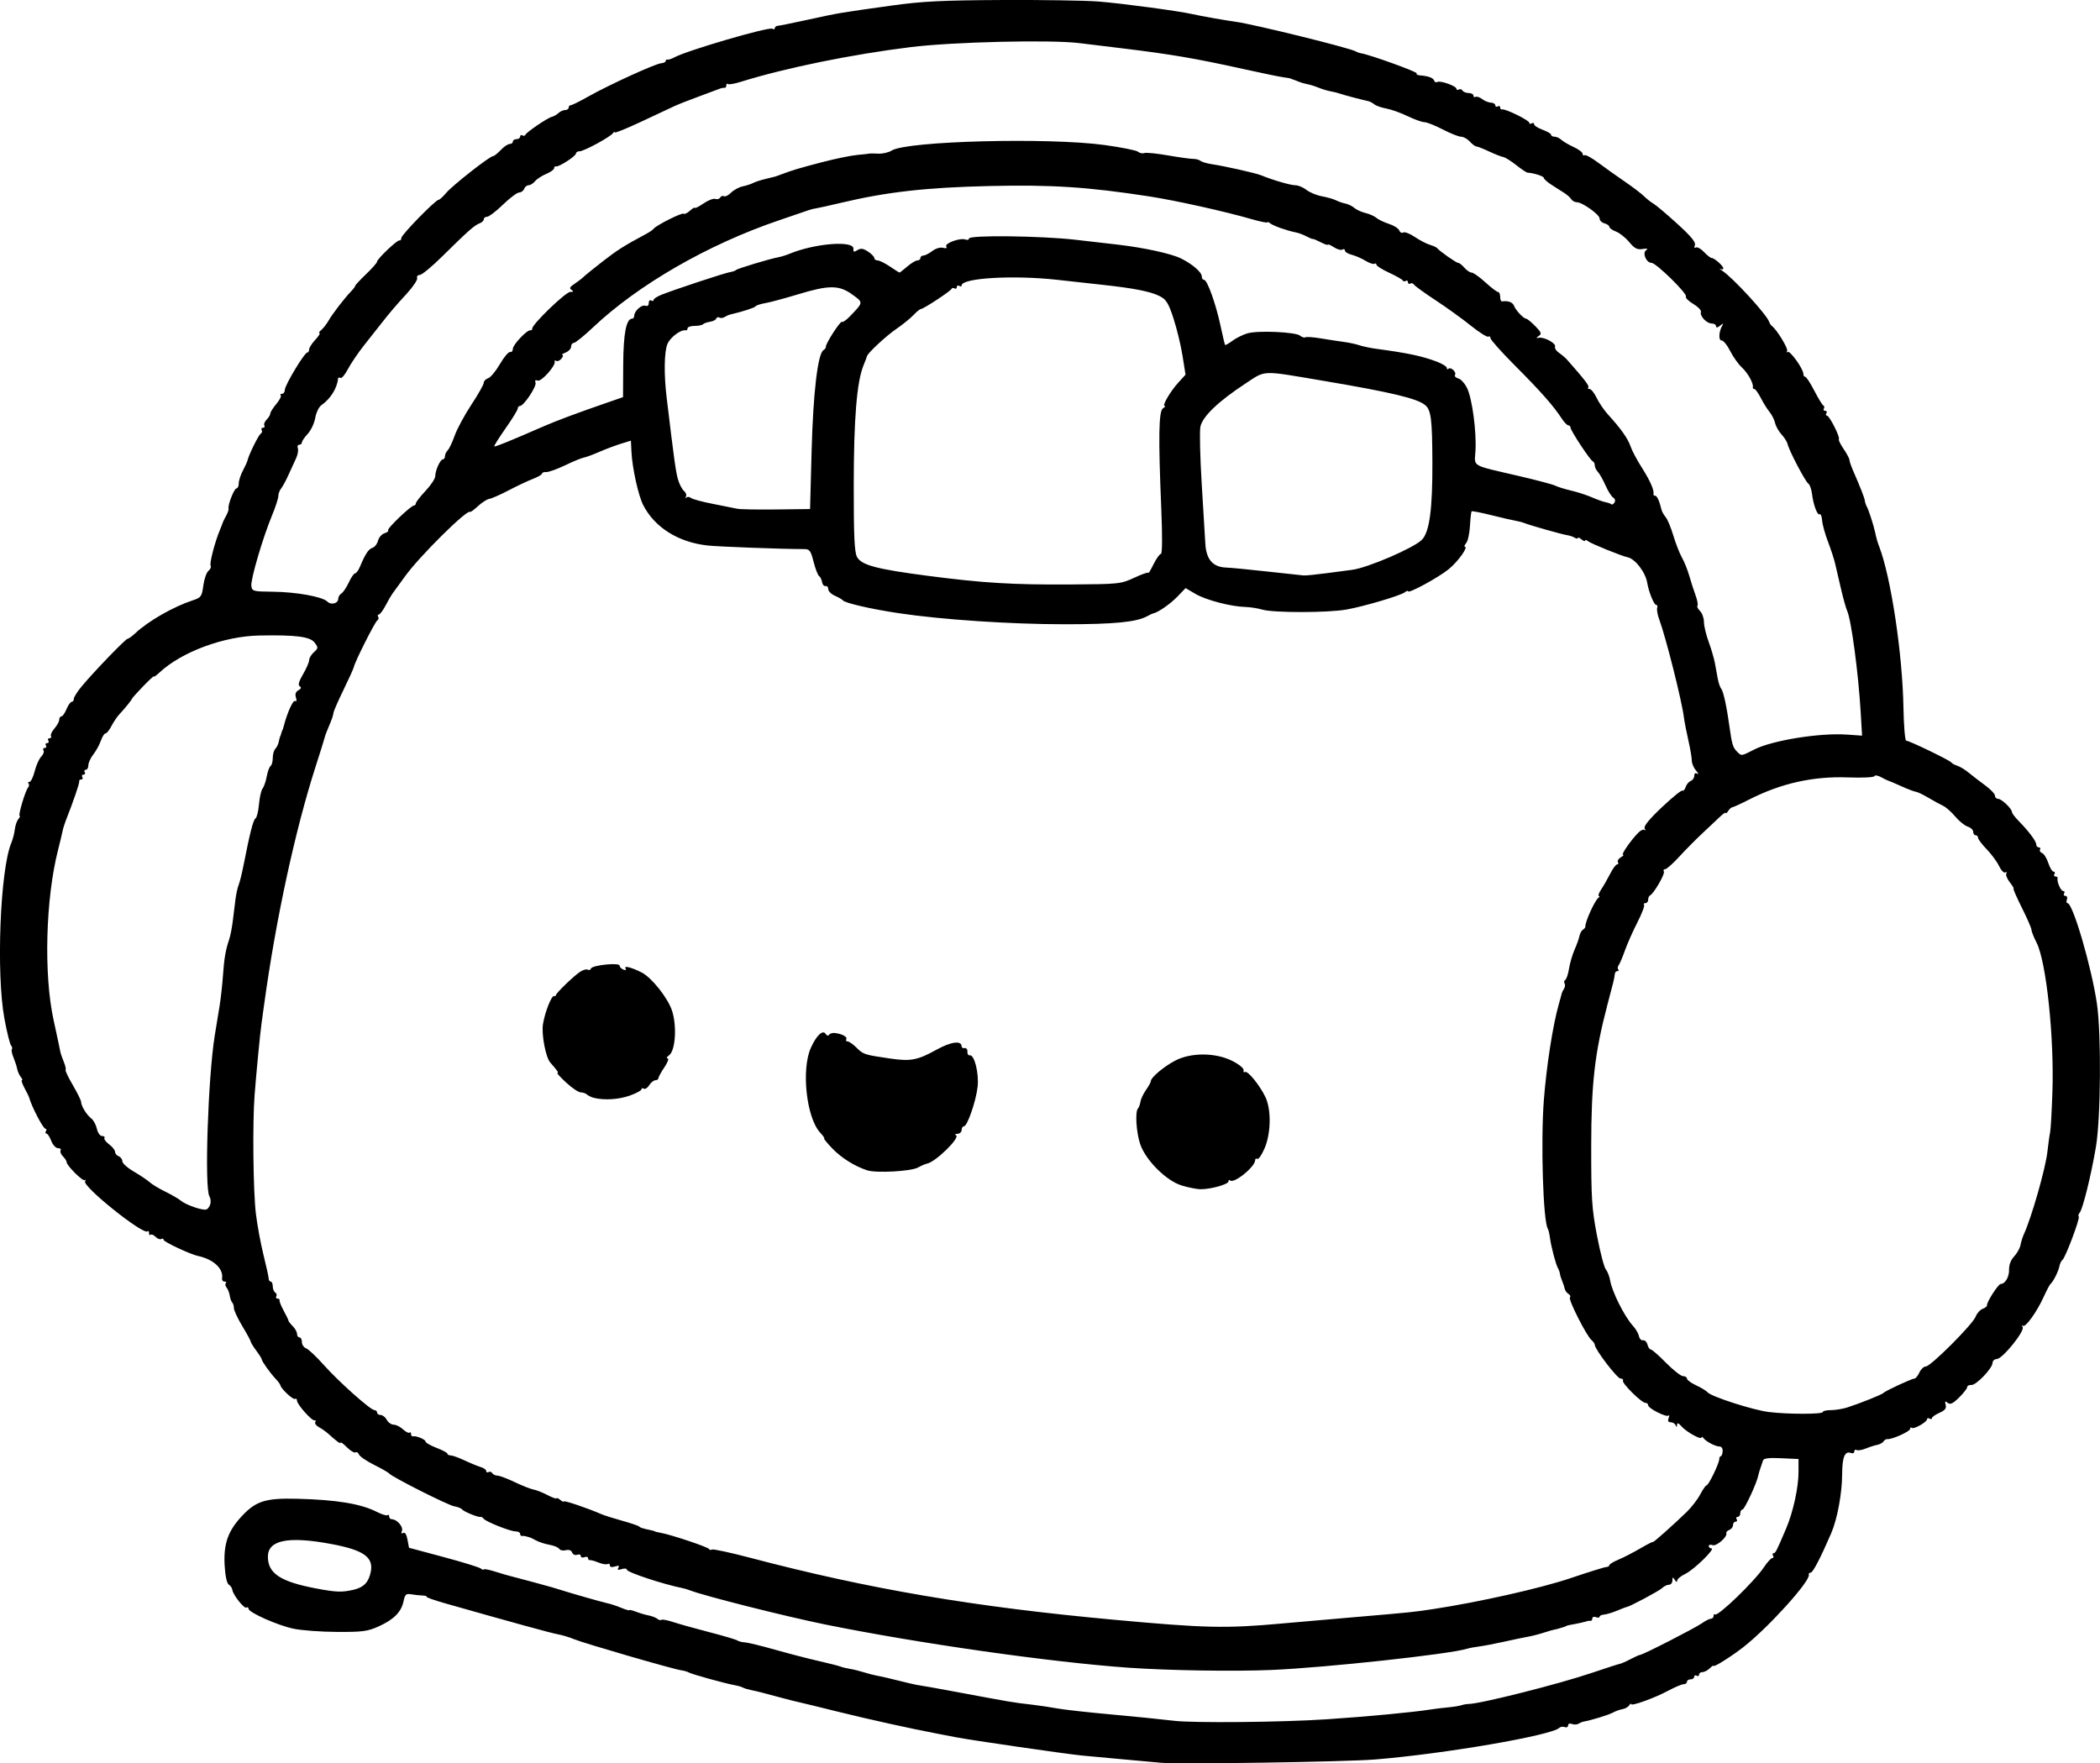<?xml version="1.0" encoding="UTF-8" standalone="no"?>
<!-- Created with Inkscape (http://www.inkscape.org/) -->

<svg
   width="229.054mm"
   height="192.345mm"
   viewBox="0 0 229.054 192.345"
   version="1.1"
   id="svg5"
   xml:space="preserve"
   xmlns="http://www.w3.org/2000/svg"
   xmlns:svg="http://www.w3.org/2000/svg"><defs
     id="defs2" /><g
     id="layer1"
     transform="translate(48.017,-38.853)"><path
       style="fill:#000000;stroke-width:0.265"
       d="m 78.57,231.137 c -0.509,-0.049 -2.355,-0.216 -4.101,-0.372 -1.746,-0.156 -3.77,-0.342 -4.498,-0.415 -1.824,-0.182 -12.137,-1.681 -13.758,-1.999 -0.728,-0.143 -1.621,-0.315 -1.984,-0.383 -2.602,-0.486 -7.598,-1.589 -10.716,-2.365 -2.037,-0.507 -4.002,-0.986 -4.366,-1.064 -0.364,-0.078 -1.316,-0.32 -2.117,-0.536 -1.95,-0.528 -2.4,-0.642 -3.156,-0.798 -0.354,-0.073 -0.743,-0.194 -0.864,-0.269 -0.122,-0.075 -0.538,-0.194 -0.925,-0.264 -1.051,-0.191 -4.672,-1.195 -4.976,-1.381 -0.146,-0.089 -0.523,-0.197 -0.839,-0.241 -0.879,-0.121 -10.622,-2.95 -11.674,-3.389 -0.511,-0.213 -1.297,-0.452 -1.748,-0.53 -0.71,-0.123 -4.707,-1.222 -12.399,-3.406 -1.13,-0.321 -2.003,-0.634 -1.94,-0.697 0.062,-0.062 -0.144,-0.122 -0.46,-0.132 -0.315,-0.01 -0.865,-0.07 -1.221,-0.132 -0.555,-0.097 -0.674,0.013 -0.83,0.764 -0.242,1.165 -1.06,1.991 -2.715,2.739 -1.193,0.54 -1.759,0.615 -4.538,0.601 -1.746,-0.008 -3.889,-0.167 -4.763,-0.353 -1.747,-0.372 -4.895,-1.775 -4.895,-2.183 0,-0.142 -0.1,-0.196 -0.223,-0.121 -0.249,0.154 -1.452,-1.356 -1.539,-1.932 -0.031,-0.204 -0.208,-0.465 -0.395,-0.58 -0.205,-0.127 -0.381,-0.95 -0.445,-2.091 -0.133,-2.358 0.369,-3.777 1.915,-5.414 1.521,-1.61 2.57,-1.935 5.977,-1.851 4.31,0.106 6.97,0.545 8.721,1.438 0.552,0.281 1.077,0.437 1.168,0.347 0.091,-0.091 0.165,-0.026 0.165,0.144 0,0.17 0.139,0.309 0.31,0.309 0.54,0 1.249,0.825 1.083,1.259 -0.102,0.266 -0.053,0.349 0.137,0.232 0.187,-0.116 0.358,0.148 0.465,0.717 l 0.169,0.9 3.747,1.004 c 2.061,0.552 3.896,1.117 4.078,1.257 0.182,0.139 0.331,0.184 0.331,0.101 0,-0.084 0.566,0.026 1.257,0.244 0.691,0.218 1.458,0.442 1.704,0.498 0.246,0.057 1.377,0.356 2.514,0.665 1.908,0.52 2.254,0.618 2.785,0.791 1.04,0.339 4.712,1.39 5.205,1.489 0.348,0.07 1.032,0.294 1.521,0.499 0.489,0.204 0.889,0.321 0.889,0.259 0,-0.062 0.327,0.015 0.728,0.17 0.4,0.155 1.022,0.338 1.381,0.406 0.359,0.068 0.787,0.235 0.95,0.37 0.163,0.136 0.36,0.184 0.436,0.108 0.076,-0.076 0.661,0.034 1.299,0.246 0.638,0.212 2.41,0.707 3.938,1.102 1.528,0.394 2.897,0.799 3.043,0.9 0.146,0.101 0.52,0.196 0.832,0.212 0.312,0.016 1.801,0.377 3.307,0.804 1.507,0.427 3.632,0.978 4.724,1.225 1.091,0.247 2.163,0.52 2.381,0.606 0.218,0.086 0.695,0.203 1.058,0.258 0.364,0.056 1.031,0.22 1.483,0.364 0.452,0.144 1.106,0.314 1.455,0.378 0.578,0.105 1.228,0.257 3.544,0.829 0.437,0.108 0.972,0.216 1.191,0.241 0.218,0.025 1.766,0.301 3.44,0.612 6.803,1.267 6.525,1.22 8.731,1.478 0.8,0.094 2.051,0.28 2.778,0.414 0.728,0.134 3.347,0.426 5.821,0.649 2.474,0.223 5.569,0.535 6.879,0.693 2.145,0.258 11.803,0.165 16.669,-0.161 4.554,-0.305 9.408,-0.764 11.377,-1.075 0.437,-0.069 1.27,-0.17 1.852,-0.224 0.582,-0.054 1.237,-0.159 1.455,-0.233 0.218,-0.074 0.575,-0.137 0.794,-0.139 1.279,-0.012 9.808,-2.164 13.426,-3.388 1.536,-0.519 2.923,-0.967 3.083,-0.996 0.16,-0.028 0.677,-0.256 1.148,-0.505 0.471,-0.25 0.948,-0.462 1.058,-0.471 0.345,-0.03 5.984,-2.917 6.724,-3.442 0.386,-0.274 0.833,-0.498 0.992,-0.498 0.159,0 0.29,-0.139 0.29,-0.309 0,-0.17 0.067,-0.241 0.149,-0.159 0.282,0.282 4.299,-3.592 5.343,-5.155 0.365,-0.546 0.774,-0.992 0.908,-0.992 0.135,0 0.171,-0.119 0.082,-0.265 -0.09,-0.146 -0.067,-0.265 0.052,-0.265 0.213,0 0.322,-0.214 1.389,-2.73 0.754,-1.779 1.337,-4.45 1.337,-6.128 v -1.417 l -1.886,-0.088 c -1.343,-0.063 -1.915,0.007 -1.984,0.243 -0.054,0.182 -0.175,0.539 -0.27,0.794 -0.095,0.255 -0.207,0.638 -0.25,0.852 -0.166,0.836 -1.503,3.712 -1.724,3.712 -0.129,0 -0.235,0.179 -0.235,0.397 0,0.218 -0.126,0.397 -0.28,0.397 -0.154,0 -0.207,0.119 -0.117,0.265 0.09,0.146 0.037,0.265 -0.117,0.265 -0.154,0 -0.28,0.166 -0.28,0.369 0,0.203 -0.18,0.438 -0.399,0.522 -0.22,0.084 -0.368,0.248 -0.331,0.364 0.132,0.407 -1.087,1.461 -1.504,1.301 -0.226,-0.087 -0.412,-0.043 -0.412,0.098 0,0.141 0.13,0.256 0.288,0.256 0.484,0 -1.904,2.334 -2.845,2.781 -0.485,0.23 -0.884,0.562 -0.887,0.737 -0.002,0.196 -0.103,0.165 -0.261,-0.079 -0.219,-0.339 -0.257,-0.33 -0.261,0.066 -0.002,0.255 -0.174,0.463 -0.382,0.463 -0.208,0 -0.542,0.164 -0.742,0.364 -0.298,0.298 -3.627,2.075 -3.837,2.048 -0.034,-0.004 -0.497,0.174 -1.03,0.397 -0.533,0.223 -1.19,0.421 -1.46,0.442 -0.27,0.02 -0.492,0.127 -0.492,0.237 0,0.11 -0.179,0.131 -0.397,0.048 -0.218,-0.084 -0.397,-0.021 -0.397,0.141 0,0.161 -0.089,0.279 -0.198,0.262 -0.109,-0.017 -0.258,-0.008 -0.331,0.02 -0.218,0.085 -1.155,0.296 -1.72,0.387 -0.291,0.047 -0.559,0.116 -0.595,0.152 -0.036,0.037 -0.185,0.097 -0.331,0.133 -0.146,0.036 -0.354,0.099 -0.463,0.14 -0.109,0.04 -0.318,0.091 -0.463,0.113 -0.146,0.022 -0.681,0.176 -1.191,0.342 -0.509,0.166 -1.283,0.365 -1.72,0.441 -0.437,0.076 -1.606,0.321 -2.598,0.543 -0.992,0.222 -2.208,0.454 -2.701,0.516 -0.493,0.061 -1.11,0.178 -1.371,0.259 -1.891,0.59 -15.373,2.054 -21.244,2.307 -4.12,0.178 -11.341,0.064 -15.723,-0.247 -8.484,-0.603 -22.823,-2.648 -32.961,-4.699 -4.325,-0.875 -13.332,-3.148 -14.817,-3.738 -0.218,-0.087 -0.568,-0.192 -0.778,-0.234 -2.139,-0.428 -6.101,-1.738 -6.101,-2.017 0,-0.134 -0.253,-0.163 -0.562,-0.065 -0.404,0.128 -0.506,0.088 -0.364,-0.143 0.143,-0.231 0.04,-0.271 -0.364,-0.143 -0.346,0.11 -0.562,0.064 -0.562,-0.12 0,-0.164 -0.109,-0.231 -0.242,-0.148 -0.133,0.082 -0.58,0.011 -0.992,-0.159 -0.412,-0.17 -0.839,-0.29 -0.948,-0.266 -0.109,0.024 -0.198,-0.073 -0.198,-0.214 0,-0.141 -0.179,-0.188 -0.397,-0.104 -0.218,0.084 -0.397,0.024 -0.397,-0.132 0,-0.157 -0.178,-0.216 -0.395,-0.133 -0.219,0.084 -0.462,-0.025 -0.546,-0.244 -0.094,-0.246 -0.355,-0.342 -0.691,-0.254 -0.297,0.078 -0.619,0.011 -0.717,-0.147 -0.098,-0.159 -0.578,-0.359 -1.068,-0.445 -0.489,-0.086 -1.141,-0.297 -1.448,-0.468 -0.307,-0.171 -0.648,-0.33 -0.757,-0.354 -0.109,-0.023 -0.288,-0.071 -0.397,-0.107 -0.109,-0.035 -0.288,-0.05 -0.397,-0.033 -0.109,0.017 -0.198,-0.088 -0.198,-0.233 0,-0.146 -0.222,-0.265 -0.494,-0.265 -0.596,0 -3.277,-1.07 -3.504,-1.399 -0.089,-0.128 -0.243,-0.211 -0.342,-0.184 -0.249,0.069 -1.846,-0.591 -2.015,-0.834 -0.076,-0.109 -0.456,-0.255 -0.845,-0.325 -0.702,-0.127 -6.832,-3.222 -7.087,-3.578 -0.073,-0.102 -0.811,-0.524 -1.64,-0.938 -0.829,-0.414 -1.572,-0.922 -1.652,-1.13 -0.08,-0.208 -0.25,-0.313 -0.379,-0.233 -0.129,0.08 -0.547,-0.167 -0.928,-0.548 -0.381,-0.381 -0.693,-0.613 -0.693,-0.515 0,0.177 -0.377,-0.093 -1.322,-0.947 -0.27,-0.244 -0.741,-0.577 -1.047,-0.741 -0.306,-0.164 -0.485,-0.414 -0.397,-0.556 0.088,-0.142 0.055,-0.225 -0.072,-0.185 -0.292,0.092 -1.924,-1.741 -1.924,-2.161 0,-0.171 -0.096,-0.252 -0.214,-0.179 -0.208,0.129 -1.518,-1.093 -1.598,-1.49 -0.022,-0.109 -0.248,-0.418 -0.503,-0.687 -0.591,-0.624 -1.52,-1.921 -1.525,-2.13 -0.002,-0.088 -0.27,-0.517 -0.596,-0.953 -0.326,-0.437 -0.598,-0.879 -0.606,-0.984 -0.007,-0.104 -0.424,-0.871 -0.925,-1.704 -0.502,-0.833 -0.912,-1.71 -0.912,-1.949 0,-0.239 -0.082,-0.517 -0.183,-0.618 -0.101,-0.101 -0.222,-0.439 -0.27,-0.751 -0.048,-0.312 -0.202,-0.707 -0.344,-0.877 -0.141,-0.17 -0.179,-0.388 -0.083,-0.484 0.096,-0.096 0.03,-0.174 -0.146,-0.174 -0.176,0 -0.296,-0.149 -0.266,-0.331 0.175,-1.069 -0.921,-2.094 -2.633,-2.463 -0.857,-0.185 -3.747,-1.542 -3.747,-1.759 0,-0.132 -0.109,-0.173 -0.243,-0.09 -0.134,0.083 -0.417,-0.024 -0.63,-0.236 -0.213,-0.213 -0.46,-0.313 -0.55,-0.223 -0.09,0.09 -0.164,0.005 -0.164,-0.189 0,-0.194 -0.074,-0.279 -0.164,-0.188 -0.442,0.442 -7.122,-4.905 -6.81,-5.451 0.099,-0.173 0.089,-0.232 -0.023,-0.131 -0.207,0.186 -1.995,-1.593 -1.997,-1.987 -8e-4,-0.12 -0.181,-0.397 -0.401,-0.617 -0.22,-0.22 -0.332,-0.509 -0.249,-0.643 0.083,-0.134 -0.046,-0.243 -0.285,-0.243 -0.241,0 -0.569,-0.355 -0.735,-0.794 -0.165,-0.437 -0.4,-0.794 -0.522,-0.794 -0.122,0 -0.149,-0.119 -0.059,-0.265 0.09,-0.146 0.067,-0.265 -0.051,-0.265 -0.255,0 -1.541,-2.473 -1.789,-3.44 -0.019,-0.073 -0.24,-0.519 -0.493,-0.992 -0.252,-0.473 -0.382,-0.86 -0.287,-0.86 0.094,0 0.04,-0.158 -0.12,-0.351 -0.16,-0.193 -0.335,-0.58 -0.389,-0.86 -0.053,-0.28 -0.238,-0.852 -0.41,-1.273 -0.172,-0.42 -0.251,-0.826 -0.175,-0.902 0.076,-0.076 0.032,-0.267 -0.098,-0.426 -0.129,-0.159 -0.454,-1.48 -0.721,-2.935 -0.904,-4.923 -0.459,-16.231 0.753,-19.127 0.165,-0.394 0.339,-1.061 0.386,-1.483 0.047,-0.422 0.22,-0.928 0.383,-1.124 0.163,-0.197 0.229,-0.358 0.147,-0.358 -0.196,0 0.597,-2.69 0.904,-3.067 0.129,-0.159 0.157,-0.367 0.061,-0.463 -0.096,-0.096 -0.049,-0.174 0.103,-0.174 0.152,0 0.41,-0.527 0.572,-1.17 0.162,-0.644 0.481,-1.357 0.71,-1.585 0.228,-0.228 0.341,-0.535 0.25,-0.682 -0.091,-0.147 -0.032,-0.267 0.131,-0.267 0.163,0 0.222,-0.119 0.132,-0.265 -0.09,-0.146 -0.03,-0.265 0.132,-0.265 0.163,0 0.222,-0.119 0.132,-0.265 -0.09,-0.146 -0.03,-0.265 0.132,-0.265 0.163,0 0.232,-0.104 0.153,-0.23 -0.078,-0.127 0.093,-0.502 0.381,-0.834 0.288,-0.332 0.524,-0.764 0.524,-0.96 0,-0.196 0.105,-0.356 0.232,-0.356 0.128,0 0.38,-0.357 0.561,-0.794 0.181,-0.437 0.433,-0.794 0.561,-0.794 0.128,0 0.234,-0.149 0.235,-0.331 0.002,-0.182 0.388,-0.794 0.86,-1.36 1.342,-1.611 4.794,-5.189 5.007,-5.189 0.106,0 0.478,-0.268 0.827,-0.595 1.433,-1.343 4.152,-2.899 6.301,-3.606 0.887,-0.292 0.972,-0.412 1.13,-1.601 0.094,-0.707 0.345,-1.43 0.559,-1.608 0.214,-0.177 0.322,-0.43 0.241,-0.561 -0.148,-0.24 0.447,-2.545 1.001,-3.879 0.164,-0.395 0.313,-0.778 0.33,-0.85 0.017,-0.073 0.178,-0.395 0.356,-0.717 0.179,-0.322 0.299,-0.679 0.267,-0.794 -0.103,-0.374 0.614,-2.194 0.865,-2.194 0.134,0 0.244,-0.244 0.244,-0.542 0,-0.298 0.202,-0.923 0.449,-1.389 0.247,-0.466 0.474,-0.966 0.505,-1.111 0.127,-0.599 1.197,-2.768 1.44,-2.918 0.144,-0.089 0.193,-0.272 0.109,-0.408 -0.084,-0.135 -0.019,-0.246 0.144,-0.246 0.163,0 0.228,-0.109 0.145,-0.243 -0.083,-0.134 0.029,-0.423 0.249,-0.643 0.22,-0.22 0.399,-0.518 0.399,-0.662 0,-0.145 0.294,-0.613 0.654,-1.041 0.36,-0.428 0.578,-0.853 0.485,-0.946 -0.093,-0.093 -0.03,-0.169 0.14,-0.169 0.17,0 0.309,-0.196 0.309,-0.435 0,-0.505 2.139,-4.063 2.442,-4.063 0.112,0 0.204,-0.15 0.204,-0.333 0,-0.183 0.302,-0.66 0.672,-1.058 0.37,-0.399 0.578,-0.729 0.463,-0.733 -0.115,-0.005 -0.031,-0.155 0.188,-0.334 0.218,-0.179 0.575,-0.636 0.794,-1.016 0.435,-0.757 1.719,-2.428 2.447,-3.186 0.255,-0.265 0.463,-0.543 0.463,-0.619 0,-0.075 0.536,-0.65 1.191,-1.278 0.655,-0.627 1.191,-1.235 1.191,-1.349 0,-0.302 2.212,-2.406 2.447,-2.329 0.109,0.036 0.2,-0.084 0.203,-0.265 0.004,-0.347 3.735,-4.167 4.07,-4.167 0.106,0 0.48,-0.341 0.83,-0.757 0.69,-0.82 4.75,-4.006 5.105,-4.006 0.119,0 0.497,-0.298 0.839,-0.661 0.342,-0.364 0.779,-0.661 0.972,-0.661 0.193,0 0.351,-0.119 0.351,-0.265 0,-0.146 0.179,-0.265 0.397,-0.265 0.218,0 0.397,-0.126 0.397,-0.28 0,-0.154 0.109,-0.213 0.242,-0.131 0.133,0.082 0.282,0.053 0.331,-0.066 0.119,-0.29 2.438,-1.86 2.891,-1.959 0.198,-0.043 0.52,-0.227 0.716,-0.409 0.196,-0.182 0.526,-0.331 0.734,-0.331 0.208,0 0.378,-0.119 0.378,-0.265 0,-0.146 0.108,-0.265 0.239,-0.265 0.132,0 0.995,-0.428 1.918,-0.951 2.196,-1.244 7.299,-3.575 7.931,-3.622 0.272,-0.021 0.495,-0.131 0.495,-0.246 0,-0.115 0.089,-0.183 0.198,-0.152 0.109,0.031 0.437,-0.075 0.728,-0.235 1.36,-0.749 10.324,-3.37 10.709,-3.132 0.149,0.092 0.271,0.061 0.271,-0.069 0,-0.13 0.149,-0.244 0.331,-0.253 0.182,-0.009 1.7,-0.317 3.373,-0.684 3.303,-0.724 3.301,-0.723 9.128,-1.535 3.223,-0.449 5.46,-0.56 11.906,-0.592 4.366,-0.022 9.115,0.052 10.554,0.164 2.459,0.191 8.753,1.034 10.215,1.368 0.904,0.207 3.635,0.69 4.758,0.843 1.988,0.27 12.476,2.859 13.101,3.233 0.146,0.087 0.41,0.181 0.587,0.208 0.929,0.141 6.147,2.022 6.049,2.181 -0.063,0.102 0.085,0.201 0.329,0.22 0.934,0.073 1.477,0.268 1.576,0.566 0.057,0.17 0.213,0.242 0.347,0.159 0.31,-0.192 2.093,0.443 2.093,0.745 0,0.125 0.111,0.159 0.246,0.075 0.135,-0.084 0.321,-0.031 0.412,0.117 0.091,0.148 0.397,0.269 0.68,0.269 0.282,0 0.514,0.126 0.514,0.28 0,0.154 0.102,0.217 0.226,0.141 0.124,-0.077 0.452,0.032 0.728,0.241 0.276,0.209 0.71,0.384 0.965,0.388 0.255,0.005 0.463,0.135 0.463,0.289 0,0.154 0.119,0.207 0.265,0.117 0.146,-0.09 0.265,-0.037 0.265,0.117 0,0.154 0.096,0.25 0.212,0.214 0.33,-0.103 2.963,1.186 2.963,1.45 0,0.129 0.119,0.161 0.265,0.071 0.146,-0.09 0.265,-0.045 0.265,0.1 0,0.145 0.417,0.414 0.926,0.598 0.509,0.184 0.926,0.43 0.926,0.546 0,0.116 0.17,0.211 0.378,0.211 0.208,0 0.535,0.149 0.728,0.331 0.192,0.182 0.796,0.537 1.342,0.789 0.546,0.252 0.992,0.587 0.992,0.743 0,0.156 0.097,0.225 0.215,0.152 0.118,-0.073 0.803,0.307 1.521,0.844 0.719,0.537 2.003,1.451 2.853,2.031 0.851,0.58 1.803,1.305 2.117,1.611 0.313,0.307 0.772,0.667 1.018,0.801 0.247,0.134 1.402,1.109 2.568,2.167 1.523,1.382 2.073,2.045 1.954,2.356 -0.1,0.261 -0.059,0.366 0.105,0.265 0.149,-0.092 0.547,0.126 0.885,0.486 0.338,0.359 0.711,0.653 0.829,0.653 0.302,0 1.28,0.865 1.28,1.133 0,0.122 -0.149,0.15 -0.331,0.064 -0.182,-0.087 -0.093,-0.004 0.198,0.183 1.152,0.741 4.858,4.774 5.133,5.584 0.058,0.172 0.188,0.372 0.288,0.445 0.539,0.391 1.821,2.49 1.675,2.745 -0.093,0.164 -0.071,0.208 0.05,0.098 0.237,-0.215 1.714,1.835 1.716,2.383 5.3e-4,0.182 0.095,0.331 0.209,0.331 0.114,0 0.561,0.685 0.992,1.521 0.431,0.837 0.875,1.561 0.985,1.61 0.11,0.049 0.133,0.198 0.051,0.331 -0.082,0.133 -0.016,0.242 0.146,0.242 0.163,0 0.222,0.119 0.132,0.265 -0.09,0.146 -0.061,0.265 0.064,0.265 0.268,0 1.472,2.389 1.294,2.567 -0.067,0.067 0.166,0.545 0.517,1.063 0.351,0.518 0.639,1.056 0.639,1.195 0,0.14 0.162,0.629 0.361,1.088 0.904,2.088 1.261,3.001 1.315,3.358 0.032,0.212 0.129,0.505 0.215,0.65 0.195,0.33 0.724,1.959 0.91,2.806 0.17,0.772 0.249,1.046 0.446,1.56 1.28,3.34 2.537,11.677 2.641,17.526 0.036,1.999 0.171,3.637 0.3,3.638 0.337,0.004 4.766,2.145 4.924,2.38 0.073,0.108 0.37,0.272 0.661,0.363 0.291,0.091 0.853,0.435 1.248,0.763 0.396,0.328 1.199,0.947 1.786,1.375 0.587,0.428 1.067,0.934 1.067,1.124 0,0.19 0.158,0.346 0.351,0.346 0.376,0 1.501,1.081 1.501,1.443 0,0.12 0.305,0.529 0.677,0.909 1.139,1.161 1.968,2.261 1.969,2.609 1.7e-4,0.182 0.126,0.331 0.281,0.331 0.154,0 0.214,0.107 0.134,0.237 -0.081,0.13 0.019,0.301 0.222,0.378 0.203,0.078 0.509,0.567 0.68,1.086 0.171,0.52 0.429,0.945 0.571,0.945 0.143,0 0.186,0.119 0.096,0.265 -0.09,0.146 -0.037,0.265 0.117,0.265 0.154,0 0.257,0.089 0.228,0.198 -0.098,0.372 0.352,1.389 0.615,1.389 0.144,0 0.189,0.119 0.099,0.265 -0.09,0.146 -0.025,0.265 0.145,0.265 0.17,0 0.24,0.179 0.156,0.397 -0.084,0.218 -0.052,0.397 0.071,0.397 0.582,0 2.615,6.954 3.206,10.965 0.487,3.309 0.423,12.475 -0.11,15.624 -0.524,3.099 -1.427,6.758 -1.769,7.17 -0.132,0.159 -0.179,0.35 -0.104,0.425 0.17,0.17 -1.466,4.522 -1.777,4.73 -0.125,0.084 -0.275,0.397 -0.333,0.698 -0.108,0.56 -0.679,1.693 -0.973,1.929 -0.09,0.073 -0.427,0.712 -0.748,1.42 -0.75,1.654 -1.999,3.38 -2.269,3.135 -0.115,-0.104 -0.123,-0.039 -0.017,0.145 0.252,0.437 -2.198,3.467 -2.82,3.487 -0.255,0.008 -0.463,0.193 -0.463,0.411 0,0.589 -1.789,2.46 -2.312,2.418 -0.249,-0.02 -0.456,0.088 -0.459,0.239 -0.004,0.151 -0.404,0.663 -0.889,1.138 -0.678,0.663 -0.965,0.795 -1.236,0.57 -0.278,-0.231 -0.325,-0.184 -0.219,0.219 0.1,0.382 -0.074,0.604 -0.682,0.873 -0.449,0.199 -0.816,0.458 -0.816,0.577 0,0.119 -0.119,0.142 -0.265,0.052 -0.146,-0.09 -0.265,-0.063 -0.265,0.06 0,0.318 -1.479,1.151 -1.683,0.948 -0.093,-0.093 -0.169,-0.04 -0.169,0.117 0,0.278 -2.012,1.179 -2.484,1.112 -0.129,-0.018 -0.313,0.093 -0.408,0.247 -0.095,0.154 -0.406,0.325 -0.691,0.379 -0.285,0.054 -0.855,0.237 -1.267,0.405 -0.412,0.169 -0.859,0.24 -0.992,0.157 -0.133,-0.082 -0.242,-0.011 -0.242,0.159 0,0.17 -0.164,0.246 -0.365,0.169 -0.67,-0.257 -0.958,0.438 -0.963,2.319 -0.005,2.066 -0.529,4.893 -1.19,6.424 -1.171,2.71 -2.001,4.305 -2.242,4.305 -0.147,0 -0.237,0.102 -0.201,0.227 0.193,0.661 -4.329,5.677 -7.071,7.843 -1.272,1.005 -3.314,2.298 -3.314,2.098 0,-0.083 -0.187,0.035 -0.416,0.264 -0.229,0.229 -0.586,0.416 -0.794,0.416 -0.208,0 -0.378,0.126 -0.378,0.28 0,0.154 -0.119,0.207 -0.265,0.117 -0.146,-0.09 -0.265,-0.037 -0.265,0.117 0,0.154 -0.179,0.28 -0.397,0.28 -0.218,0 -0.397,0.119 -0.397,0.265 0,0.146 -0.161,0.265 -0.357,0.265 -0.197,0 -0.941,0.312 -1.654,0.694 -1.527,0.818 -4.073,1.738 -4.078,1.474 -0.002,-0.101 -0.097,-0.038 -0.21,0.14 -0.113,0.178 -0.439,0.363 -0.724,0.41 -0.285,0.047 -0.756,0.217 -1.047,0.376 -0.462,0.254 -2.411,0.854 -3.175,0.978 -0.146,0.024 -0.403,0.129 -0.571,0.235 -0.169,0.106 -0.496,0.119 -0.728,0.03 -0.242,-0.093 -0.421,-0.025 -0.421,0.16 0,0.177 -0.164,0.258 -0.365,0.181 -0.201,-0.077 -0.468,-0.039 -0.595,0.084 -0.851,0.827 -12.539,2.834 -20.074,3.447 -3.279,0.267 -21.47,0.543 -23.416,0.356 z m 13.229,-15.188 c 1.382,-0.124 4.895,-0.431 7.805,-0.681 6.566,-0.564 6.483,-0.555 8.731,-0.897 5.002,-0.761 11.716,-2.273 14.949,-3.366 1.965,-0.665 3.721,-1.212 3.903,-1.216 0.182,-0.004 0.331,-0.093 0.331,-0.199 0,-0.105 0.446,-0.378 0.992,-0.605 0.546,-0.227 1.617,-0.778 2.381,-1.225 0.764,-0.446 1.389,-0.765 1.389,-0.707 0,0.117 2.208,-1.847 3.675,-3.269 0.526,-0.509 1.191,-1.373 1.478,-1.918 0.288,-0.546 0.602,-0.992 0.698,-0.992 0.215,0 1.368,-2.385 1.375,-2.844 0.003,-0.182 0.079,-0.331 0.169,-0.331 0.09,0 0.182,-0.238 0.204,-0.529 0.023,-0.304 -0.123,-0.529 -0.344,-0.529 -0.447,0 -1.48,-0.543 -1.762,-0.926 -0.107,-0.146 -0.196,-0.172 -0.198,-0.059 -0.006,0.31 -1.658,-0.605 -2.187,-1.211 -0.33,-0.378 -0.469,-0.424 -0.484,-0.159 -0.015,0.269 -0.058,0.28 -0.154,0.041 -0.073,-0.182 -0.315,-0.331 -0.537,-0.331 -0.273,0 -0.347,-0.147 -0.229,-0.455 0.096,-0.25 0.094,-0.374 -0.004,-0.276 -0.229,0.229 -2.23,-0.782 -2.23,-1.127 0,-0.143 -0.135,-0.259 -0.299,-0.259 -0.424,0 -2.61,-2.169 -2.449,-2.43 0.073,-0.119 -0.043,-0.216 -0.258,-0.216 -0.367,0 -2.814,-3.204 -2.814,-3.684 0,-0.121 -0.161,-0.353 -0.357,-0.516 -0.538,-0.447 -2.559,-4.437 -2.352,-4.644 0.099,-0.099 0.027,-0.275 -0.16,-0.391 -0.187,-0.116 -0.374,-0.377 -0.415,-0.581 -0.041,-0.204 -0.161,-0.569 -0.267,-0.813 -0.106,-0.243 -0.217,-0.6 -0.246,-0.794 -0.029,-0.193 -0.127,-0.47 -0.217,-0.616 -0.224,-0.361 -0.755,-2.375 -0.874,-3.316 -0.054,-0.423 -0.159,-0.869 -0.234,-0.991 -0.515,-0.833 -0.782,-9.513 -0.432,-14.046 0.287,-3.715 0.986,-8.198 1.627,-10.429 0.176,-0.613 0.33,-1.174 0.342,-1.247 0.012,-0.073 0.117,-0.281 0.232,-0.463 0.116,-0.182 0.141,-0.442 0.058,-0.577 -0.084,-0.135 -0.047,-0.311 0.082,-0.391 0.129,-0.08 0.313,-0.635 0.408,-1.235 0.096,-0.6 0.367,-1.525 0.603,-2.056 0.236,-0.531 0.473,-1.199 0.529,-1.484 0.055,-0.285 0.227,-0.596 0.381,-0.691 0.154,-0.095 0.274,-0.248 0.265,-0.339 -0.045,-0.486 1.027,-2.852 1.425,-3.144 0.146,-0.107 0.167,-0.196 0.048,-0.198 -0.119,-0.002 5.3e-4,-0.331 0.266,-0.732 0.265,-0.4 0.709,-1.174 0.986,-1.72 0.277,-0.546 0.611,-0.992 0.742,-0.992 0.131,0 0.169,-0.112 0.085,-0.248 -0.084,-0.137 0.057,-0.371 0.315,-0.521 0.258,-0.15 0.365,-0.276 0.239,-0.281 -0.241,-0.008 0.919,-1.67 1.703,-2.44 0.25,-0.246 0.547,-0.365 0.658,-0.265 0.112,0.1 0.113,0.026 0.002,-0.165 -0.134,-0.233 0.479,-0.99 1.862,-2.299 1.134,-1.073 2.149,-1.898 2.256,-1.832 0.106,0.066 0.266,-0.109 0.355,-0.389 0.089,-0.28 0.335,-0.575 0.548,-0.657 0.213,-0.082 0.387,-0.338 0.387,-0.569 0,-0.263 0.124,-0.348 0.331,-0.227 0.182,0.106 0.122,-0.045 -0.132,-0.336 -0.255,-0.291 -0.463,-0.78 -0.463,-1.087 0,-0.307 -0.171,-1.31 -0.381,-2.228 -0.209,-0.919 -0.424,-2.027 -0.478,-2.464 -0.22,-1.797 -1.963,-8.729 -2.696,-10.716 -0.188,-0.509 -0.288,-1.075 -0.223,-1.257 0.065,-0.182 0.008,-0.331 -0.126,-0.331 -0.225,0 -0.806,-1.448 -0.956,-2.381 -0.187,-1.167 -1.318,-2.644 -2.151,-2.81 -0.623,-0.124 -3.997,-1.492 -4.299,-1.743 -0.182,-0.151 -0.331,-0.186 -0.331,-0.077 0,0.108 -0.179,0.049 -0.397,-0.132 -0.218,-0.181 -0.397,-0.248 -0.397,-0.149 0,0.099 -0.149,0.087 -0.331,-0.026 -0.182,-0.114 -0.569,-0.243 -0.859,-0.289 -0.579,-0.09 -3.995,-1.057 -4.631,-1.311 -0.218,-0.087 -0.667,-0.204 -0.998,-0.26 -0.331,-0.056 -1.516,-0.33 -2.635,-0.61 -1.119,-0.28 -2.077,-0.465 -2.13,-0.412 -0.053,0.053 -0.133,0.763 -0.179,1.578 -0.045,0.815 -0.23,1.66 -0.41,1.877 -0.18,0.217 -0.251,0.395 -0.156,0.395 0.428,0 -0.738,1.635 -1.756,2.462 -1.145,0.929 -4.436,2.713 -4.436,2.405 0,-0.093 -0.149,-0.047 -0.331,0.102 -0.443,0.362 -4.44,1.547 -6.399,1.896 -2.004,0.357 -7.938,0.363 -9.147,0.009 -0.508,-0.149 -1.341,-0.28 -1.85,-0.292 -1.572,-0.038 -4.3,-0.749 -5.444,-1.419 l -1.09,-0.639 -0.9,0.936 c -0.758,0.788 -2.131,1.74 -2.62,1.816 -0.073,0.011 -0.37,0.151 -0.661,0.31 -1.18,0.646 -3.586,0.882 -8.993,0.882 -5.903,0 -13.378,-0.499 -18.127,-1.209 -2.99,-0.447 -5.87,-1.11 -6.085,-1.4 -0.073,-0.099 -0.46,-0.323 -0.861,-0.499 -0.4,-0.176 -0.728,-0.501 -0.728,-0.722 0,-0.221 -0.133,-0.373 -0.296,-0.336 -0.163,0.036 -0.333,-0.16 -0.379,-0.437 -0.046,-0.276 -0.194,-0.574 -0.328,-0.661 -0.134,-0.087 -0.403,-0.784 -0.597,-1.548 -0.31,-1.223 -0.433,-1.389 -1.03,-1.388 -2.256,0.004 -9.368,-0.261 -10.553,-0.394 -3.182,-0.357 -5.742,-1.965 -6.995,-4.393 -0.535,-1.037 -1.2,-4.041 -1.288,-5.824 l -0.06,-1.217 -1.077,0.331 c -0.592,0.182 -1.661,0.584 -2.374,0.894 -0.713,0.31 -1.487,0.594 -1.72,0.632 -0.233,0.038 -1.137,0.412 -2.01,0.832 -0.873,0.42 -1.796,0.75 -2.051,0.734 -0.255,-0.016 -0.463,0.06 -0.463,0.169 0,0.109 -0.446,0.37 -0.992,0.579 -0.546,0.209 -1.729,0.767 -2.63,1.239 -0.901,0.472 -1.853,0.894 -2.117,0.936 -0.264,0.042 -0.825,0.401 -1.248,0.797 -0.423,0.396 -0.812,0.677 -0.864,0.625 -0.307,-0.307 -5.473,4.805 -7.043,6.968 -0.686,0.946 -1.337,1.839 -1.445,1.984 -0.109,0.146 -0.433,0.711 -0.721,1.257 -0.288,0.546 -0.622,0.992 -0.743,0.992 -0.121,0 -0.152,0.111 -0.068,0.246 0.084,0.135 0.038,0.317 -0.102,0.404 -0.256,0.158 -2.449,4.516 -2.553,5.073 -0.031,0.165 -0.545,1.3 -1.142,2.523 -0.598,1.223 -1.086,2.354 -1.086,2.513 0,0.159 -0.2,0.75 -0.444,1.314 -0.244,0.563 -0.468,1.147 -0.497,1.298 -0.029,0.15 -0.474,1.579 -0.989,3.175 -2.237,6.943 -4.345,16.676 -5.615,25.921 -0.1,0.728 -0.232,1.68 -0.294,2.117 -0.152,1.073 -0.568,5.368 -0.756,7.805 -0.238,3.088 -0.158,10.476 0.14,12.965 0.148,1.237 0.521,3.261 0.829,4.498 0.308,1.237 0.563,2.398 0.566,2.58 0.003,0.182 0.104,0.331 0.226,0.331 0.121,0 0.22,0.231 0.22,0.514 0,0.282 0.121,0.588 0.269,0.68 0.148,0.091 0.2,0.277 0.117,0.412 -0.084,0.135 -0.026,0.246 0.128,0.246 0.154,0 0.256,0.089 0.226,0.198 -0.03,0.109 0.173,0.615 0.452,1.124 0.278,0.509 0.511,0.994 0.517,1.077 0.006,0.083 0.219,0.36 0.474,0.614 0.255,0.255 0.463,0.633 0.463,0.841 0,0.208 0.119,0.378 0.265,0.378 0.146,0 0.265,0.23 0.265,0.511 0,0.281 0.208,0.589 0.463,0.684 0.255,0.095 1.109,0.898 1.898,1.785 1.641,1.844 5.13,4.957 5.556,4.957 0.157,0 0.286,0.119 0.286,0.265 0,0.146 0.174,0.265 0.388,0.265 0.213,0 0.515,0.238 0.671,0.529 0.156,0.291 0.495,0.529 0.753,0.529 0.258,0 0.718,0.231 1.021,0.513 0.303,0.282 0.623,0.441 0.711,0.353 0.088,-0.088 0.16,-0.021 0.16,0.148 0,0.17 0.089,0.285 0.198,0.256 0.345,-0.091 1.389,0.343 1.389,0.578 0,0.124 0.536,0.429 1.191,0.68 0.655,0.25 1.191,0.538 1.191,0.639 0,0.102 0.16,0.185 0.355,0.185 0.195,0 0.88,0.247 1.521,0.549 0.642,0.302 1.435,0.627 1.762,0.723 0.327,0.096 0.595,0.293 0.595,0.437 0,0.144 0.111,0.194 0.246,0.11 0.135,-0.084 0.321,-0.031 0.412,0.117 0.091,0.148 0.345,0.269 0.564,0.269 0.219,0 1.075,0.323 1.903,0.717 0.828,0.394 1.743,0.755 2.034,0.802 0.291,0.047 0.976,0.317 1.521,0.602 0.546,0.284 0.992,0.445 0.992,0.356 0,-0.088 0.179,-0.012 0.397,0.169 0.218,0.181 0.397,0.256 0.397,0.167 0,-0.143 2.669,0.764 4.101,1.394 0.291,0.128 1.303,0.449 2.249,0.712 0.946,0.264 1.779,0.545 1.852,0.625 0.125,0.137 0.379,0.217 1.323,0.417 0.218,0.046 0.397,0.102 0.397,0.124 0,0.022 0.298,0.094 0.661,0.159 1.148,0.207 5.155,1.552 5.248,1.761 0.049,0.11 0.192,0.137 0.317,0.059 0.126,-0.078 1.991,0.323 4.145,0.89 12.986,3.422 24.376,5.361 39.767,6.773 9.925,0.91 12.111,0.959 18.256,0.406 z m -10.941,-47.785 c -1.675,-0.514 -3.912,-2.75 -4.511,-4.508 -0.43,-1.263 -0.572,-3.555 -0.24,-3.887 0.101,-0.101 0.221,-0.431 0.267,-0.735 0.046,-0.303 0.321,-0.884 0.611,-1.291 0.289,-0.407 0.526,-0.84 0.526,-0.964 0,-0.389 1.412,-1.577 2.648,-2.227 1.709,-0.9 4.394,-0.891 6.216,0.02 0.732,0.366 1.29,0.818 1.25,1.012 -0.04,0.193 0.031,0.286 0.158,0.208 0.286,-0.177 1.61,1.448 2.221,2.725 0.654,1.367 0.613,3.964 -0.088,5.594 -0.308,0.716 -0.665,1.237 -0.794,1.158 -0.128,-0.079 -0.234,-0.019 -0.234,0.134 0,0.735 -2.338,2.619 -2.745,2.212 -0.091,-0.091 -0.166,-0.041 -0.166,0.111 0,0.324 -2.015,0.878 -3.094,0.851 -0.409,-0.01 -1.32,-0.196 -2.027,-0.413 z m -34.303,-1.653 c -1.375,-0.452 -2.813,-1.357 -3.805,-2.396 -0.565,-0.592 -0.957,-1.076 -0.873,-1.076 0.085,0 -0.113,-0.288 -0.44,-0.641 -1.49,-1.608 -2.071,-6.852 -1.021,-9.219 0.61,-1.375 1.316,-2.042 1.628,-1.538 0.12,0.194 0.278,0.234 0.366,0.092 0.085,-0.137 0.368,-0.226 0.628,-0.197 0.778,0.086 1.407,0.429 1.251,0.683 -0.081,0.13 -0.015,0.237 0.146,0.237 0.161,0 0.6,0.307 0.975,0.683 0.735,0.735 0.858,0.775 3.653,1.181 2.263,0.329 2.985,0.19 5.104,-0.98 1.566,-0.865 2.706,-1.006 2.706,-0.337 0,0.136 0.149,0.217 0.331,0.181 0.182,-0.036 0.315,0.138 0.296,0.387 -0.019,0.249 0.093,0.428 0.25,0.397 0.512,-0.1 1.03,1.967 0.863,3.445 -0.177,1.574 -1.126,4.305 -1.495,4.305 -0.135,0 -0.246,0.179 -0.246,0.397 0,0.218 -0.208,0.406 -0.463,0.418 -0.255,0.011 -0.328,0.076 -0.162,0.144 0.552,0.227 -2.232,2.956 -3.179,3.117 -0.163,0.028 -0.594,0.215 -0.958,0.417 -0.758,0.419 -4.568,0.627 -5.556,0.302 z m -29.766,-7.894 c -0.291,-0.07 -0.642,-0.235 -0.781,-0.366 -0.138,-0.131 -0.446,-0.239 -0.684,-0.239 -0.238,0 -0.948,-0.476 -1.579,-1.058 -0.631,-0.582 -1.062,-1.058 -0.96,-1.058 0.172,0 -0.008,-0.261 -0.786,-1.14 -0.492,-0.556 -0.971,-3.074 -0.795,-4.174 0.211,-1.318 0.936,-3.154 1.217,-3.078 0.117,0.032 0.2,-0.002 0.184,-0.075 -0.039,-0.181 1.931,-2.091 2.65,-2.568 0.321,-0.213 0.698,-0.317 0.837,-0.231 0.139,0.086 0.295,0.031 0.347,-0.122 0.125,-0.376 3.127,-0.682 3.127,-0.319 0,0.15 0.185,0.344 0.411,0.431 0.257,0.099 0.344,0.049 0.231,-0.132 -0.206,-0.333 0.662,-0.113 1.763,0.446 1.086,0.552 2.845,2.761 3.308,4.155 0.552,1.662 0.379,4.367 -0.311,4.871 -0.262,0.191 -0.337,0.348 -0.168,0.348 0.17,0 0.015,0.431 -0.346,0.963 -0.359,0.53 -0.653,1.065 -0.653,1.191 0,0.125 -0.15,0.228 -0.333,0.228 -0.183,0 -0.485,0.243 -0.67,0.539 -0.185,0.297 -0.452,0.468 -0.593,0.381 -0.141,-0.087 -0.256,-0.056 -0.256,0.07 0,0.125 -0.566,0.431 -1.257,0.678 -1.199,0.43 -2.761,0.534 -3.903,0.259 z m -26.24,53.652 c 1.113,-0.258 1.646,-0.815 1.876,-1.957 0.321,-1.597 -0.788,-2.378 -4.314,-3.035 -4.698,-0.876 -6.908,-0.432 -6.908,1.389 0,1.827 1.377,2.729 5.292,3.467 2.163,0.408 2.793,0.429 4.055,0.136 z M 150.801,192.88 c 0,-0.114 0.399,-0.207 0.887,-0.207 0.488,0 1.291,-0.131 1.786,-0.291 1.446,-0.467 3.798,-1.411 3.942,-1.581 0.186,-0.22 3.091,-1.568 3.381,-1.568 0.131,0 0.374,-0.298 0.54,-0.661 0.166,-0.364 0.482,-0.661 0.703,-0.661 0.527,0 5.113,-4.588 5.437,-5.44 0.138,-0.363 0.484,-0.746 0.768,-0.851 0.284,-0.105 0.495,-0.278 0.467,-0.384 -0.075,-0.285 1.229,-2.321 1.486,-2.321 0.488,0 0.942,-0.769 0.92,-1.558 -0.015,-0.519 0.194,-1.068 0.553,-1.449 0.317,-0.338 0.631,-0.901 0.696,-1.251 0.066,-0.35 0.229,-0.875 0.364,-1.166 0.835,-1.809 2.365,-7.17 2.568,-8.996 0.097,-0.873 0.23,-1.826 0.296,-2.117 0.066,-0.291 0.179,-2.256 0.251,-4.366 0.205,-6.013 -0.663,-14.23 -1.725,-16.325 -0.31,-0.611 -0.564,-1.251 -0.564,-1.422 0,-0.171 -0.469,-1.248 -1.043,-2.394 -0.574,-1.146 -0.982,-2.084 -0.907,-2.084 0.075,0 -0.109,-0.312 -0.409,-0.693 -0.3,-0.381 -0.468,-0.816 -0.375,-0.967 0.093,-0.151 0.045,-0.197 -0.107,-0.104 -0.152,0.094 -0.462,-0.22 -0.689,-0.699 -0.227,-0.478 -0.835,-1.305 -1.352,-1.837 -0.517,-0.532 -0.939,-1.092 -0.939,-1.245 0,-0.153 -0.119,-0.278 -0.265,-0.278 -0.146,0 -0.265,-0.171 -0.265,-0.379 0,-0.208 -0.268,-0.461 -0.595,-0.562 -0.327,-0.101 -0.939,-0.594 -1.359,-1.096 -0.42,-0.502 -1.015,-1.029 -1.323,-1.171 -0.308,-0.142 -1.036,-0.54 -1.618,-0.885 -0.582,-0.345 -1.192,-0.636 -1.355,-0.648 -0.163,-0.012 -0.878,-0.284 -1.587,-0.605 -0.71,-0.321 -1.35,-0.593 -1.423,-0.605 -0.073,-0.011 -0.424,-0.182 -0.781,-0.38 -0.357,-0.198 -0.685,-0.25 -0.73,-0.116 -0.045,0.136 -1.321,0.197 -2.903,0.139 -3.802,-0.141 -7.306,0.648 -10.799,2.431 -0.873,0.446 -1.681,0.816 -1.796,0.823 -0.114,0.007 -0.321,0.191 -0.459,0.41 -0.138,0.218 -0.253,0.313 -0.255,0.21 -0.002,-0.103 -0.278,0.076 -0.614,0.397 -0.335,0.321 -1.199,1.132 -1.918,1.803 -0.72,0.671 -1.869,1.832 -2.554,2.58 -0.685,0.748 -1.377,1.36 -1.537,1.36 -0.16,0 -0.221,0.115 -0.134,0.255 0.153,0.248 -1.116,2.433 -1.516,2.611 -0.109,0.049 -0.198,0.257 -0.198,0.463 0,0.206 -0.139,0.375 -0.309,0.375 -0.17,0 -0.232,0.077 -0.138,0.171 0.094,0.094 -0.232,0.957 -0.724,1.918 -0.492,0.961 -1.105,2.343 -1.363,3.07 -0.258,0.728 -0.566,1.453 -0.685,1.612 -0.119,0.159 -0.138,0.367 -0.043,0.463 0.096,0.096 0.055,0.174 -0.09,0.174 -0.146,0 -0.275,0.149 -0.287,0.331 -0.013,0.182 -0.084,0.569 -0.159,0.86 -0.075,0.291 -0.372,1.432 -0.661,2.535 -1.372,5.252 -1.745,8.51 -1.752,15.324 -0.006,5.759 0.064,6.851 0.626,9.79 0.348,1.819 0.784,3.486 0.969,3.704 0.184,0.218 0.394,0.754 0.466,1.191 0.206,1.245 1.575,3.969 2.499,4.971 0.297,0.322 0.588,0.824 0.648,1.115 0.06,0.291 0.26,0.496 0.446,0.455 0.186,-0.041 0.401,0.168 0.478,0.463 0.077,0.295 0.243,0.537 0.368,0.537 0.125,0 0.873,0.655 1.66,1.455 0.788,0.8 1.624,1.455 1.858,1.455 0.234,0 0.426,0.121 0.426,0.269 0,0.148 0.446,0.475 0.992,0.728 0.546,0.252 1.111,0.597 1.257,0.766 0.406,0.472 4.948,1.935 6.67,2.148 2.069,0.257 5.898,0.257 5.898,5.3e-4 z M -25.073,170.194 c 0.069,-0.265 0.023,-0.644 -0.102,-0.842 -0.555,-0.876 -0.152,-13.013 0.584,-17.558 0.141,-0.873 0.371,-2.282 0.512,-3.131 0.14,-0.849 0.31,-2.359 0.378,-3.355 0.128,-1.885 0.292,-2.845 0.678,-3.965 0.125,-0.364 0.301,-1.257 0.392,-1.984 0.09,-0.728 0.223,-1.799 0.295,-2.381 0.072,-0.582 0.228,-1.296 0.347,-1.587 0.119,-0.291 0.356,-1.244 0.528,-2.117 0.702,-3.573 1.063,-4.986 1.31,-5.139 0.144,-0.089 0.316,-0.787 0.383,-1.551 0.067,-0.764 0.243,-1.536 0.391,-1.715 0.148,-0.179 0.353,-0.774 0.455,-1.321 0.102,-0.547 0.292,-1.06 0.421,-1.14 0.129,-0.08 0.235,-0.471 0.235,-0.87 0,-0.399 0.127,-0.853 0.283,-1.008 0.156,-0.156 0.325,-0.507 0.377,-0.781 0.051,-0.274 0.118,-0.527 0.147,-0.564 0.029,-0.036 0.083,-0.185 0.119,-0.331 0.036,-0.146 0.09,-0.294 0.119,-0.331 0.029,-0.036 0.099,-0.245 0.155,-0.463 0.372,-1.449 1.018,-2.879 1.239,-2.742 0.16,0.099 0.195,-0.05 0.09,-0.38 -0.116,-0.365 -0.027,-0.624 0.27,-0.79 0.303,-0.169 0.348,-0.306 0.142,-0.433 -0.208,-0.128 -0.096,-0.533 0.363,-1.317 0.365,-0.622 0.663,-1.311 0.663,-1.53 0,-0.219 0.233,-0.61 0.518,-0.868 0.49,-0.444 0.494,-0.501 0.071,-1.061 -0.483,-0.641 -2.068,-0.841 -6.035,-0.762 -3.867,0.077 -8.488,1.796 -10.892,4.053 -0.327,0.307 -0.595,0.493 -0.595,0.412 0,-0.081 -0.536,0.412 -1.191,1.095 -0.655,0.683 -1.191,1.279 -1.191,1.325 0,0.104 -0.79,1.082 -1.375,1.701 -0.247,0.261 -0.637,0.839 -0.867,1.283 -0.23,0.444 -0.522,0.808 -0.65,0.808 -0.128,0 -0.358,0.363 -0.513,0.806 -0.155,0.443 -0.523,1.114 -0.82,1.491 -0.296,0.377 -0.539,0.907 -0.539,1.178 0,0.271 -0.126,0.493 -0.28,0.493 -0.154,0 -0.207,0.119 -0.117,0.265 0.09,0.146 0.03,0.265 -0.132,0.265 -0.163,0 -0.222,0.119 -0.132,0.265 0.09,0.146 0.037,0.265 -0.117,0.265 -0.154,0 -0.252,0.089 -0.219,0.198 0.053,0.172 -0.624,2.155 -1.469,4.299 -0.143,0.364 -0.305,0.893 -0.359,1.177 -0.054,0.283 -0.267,1.176 -0.474,1.984 -1.366,5.34 -1.585,13.601 -0.494,18.585 0.36,1.646 0.685,3.171 0.721,3.389 0.036,0.218 0.21,0.741 0.386,1.161 0.176,0.42 0.267,0.817 0.202,0.882 -0.065,0.065 0.289,0.813 0.786,1.661 0.497,0.849 0.905,1.674 0.905,1.833 0,0.437 0.605,1.424 1.104,1.801 0.243,0.184 0.52,0.691 0.616,1.128 0.098,0.445 0.346,0.793 0.566,0.793 0.215,0 0.332,0.096 0.259,0.214 -0.073,0.118 0.158,0.432 0.514,0.699 0.355,0.267 0.646,0.634 0.646,0.816 0,0.182 0.179,0.4 0.397,0.484 0.218,0.084 0.397,0.33 0.397,0.546 0,0.217 0.566,0.723 1.257,1.125 0.691,0.402 1.465,0.922 1.719,1.154 0.254,0.233 1.028,0.7 1.72,1.038 0.692,0.338 1.444,0.775 1.672,0.97 0.545,0.467 2.413,1.113 2.801,0.968 0.168,-0.063 0.361,-0.331 0.431,-0.596 z M 143.336,120.605 c 1.966,-0.992 7.139,-1.826 10.07,-1.622 l 1.678,0.117 -0.151,-2.57 c -0.25,-4.251 -1.022,-10.035 -1.473,-11.037 -0.131,-0.291 -0.431,-1.363 -0.667,-2.381 -0.236,-1.019 -0.526,-2.269 -0.646,-2.778 -0.12,-0.509 -0.475,-1.598 -0.79,-2.419 -0.315,-0.821 -0.599,-1.851 -0.63,-2.289 -0.032,-0.438 -0.147,-0.741 -0.257,-0.674 -0.255,0.157 -0.692,-0.99 -0.844,-2.215 -0.065,-0.523 -0.244,-1.029 -0.398,-1.125 -0.316,-0.195 -2.106,-3.6 -2.261,-4.302 -0.056,-0.251 -0.352,-0.725 -0.657,-1.053 -0.306,-0.328 -0.626,-0.897 -0.713,-1.263 -0.086,-0.367 -0.356,-0.905 -0.599,-1.196 -0.243,-0.291 -0.671,-0.976 -0.951,-1.521 -0.28,-0.546 -0.601,-0.992 -0.714,-0.992 -0.112,0 -0.185,-0.089 -0.162,-0.198 0.089,-0.415 -0.543,-1.547 -1.214,-2.171 -0.384,-0.357 -0.953,-1.161 -1.266,-1.786 -0.312,-0.625 -0.727,-1.137 -0.923,-1.137 -0.366,0 -0.316,-0.983 0.085,-1.649 0.142,-0.236 0.069,-0.228 -0.246,0.028 -0.292,0.237 -0.448,0.26 -0.448,0.066 0,-0.163 -0.212,-0.297 -0.47,-0.297 -0.562,0 -1.328,-0.822 -1.18,-1.266 0.058,-0.173 -0.321,-0.566 -0.842,-0.873 -0.521,-0.307 -0.879,-0.668 -0.795,-0.803 0.185,-0.3 -3.258,-3.672 -3.75,-3.672 -0.568,0 -1.032,-1.071 -0.597,-1.377 0.251,-0.177 0.138,-0.216 -0.379,-0.134 -0.588,0.094 -0.883,-0.058 -1.457,-0.755 -0.396,-0.48 -1.046,-0.997 -1.446,-1.149 -0.399,-0.152 -0.726,-0.384 -0.726,-0.516 0,-0.132 -0.238,-0.303 -0.529,-0.379 -0.291,-0.076 -0.529,-0.312 -0.529,-0.525 0,-0.432 -1.889,-1.78 -2.495,-1.78 -0.214,0 -0.485,-0.149 -0.601,-0.331 -0.116,-0.182 -0.45,-0.482 -0.741,-0.668 -0.291,-0.185 -0.916,-0.584 -1.389,-0.886 -0.473,-0.302 -0.86,-0.647 -0.86,-0.767 0,-0.184 -1.106,-0.541 -1.782,-0.574 -0.112,-0.006 -0.669,-0.379 -1.239,-0.831 -0.57,-0.451 -1.203,-0.845 -1.407,-0.875 -0.204,-0.03 -0.897,-0.302 -1.541,-0.604 -0.644,-0.302 -1.272,-0.55 -1.396,-0.55 -0.125,0 -0.442,-0.238 -0.705,-0.529 -0.263,-0.291 -0.691,-0.529 -0.951,-0.529 -0.26,0 -1.161,-0.357 -2.002,-0.794 -0.841,-0.437 -1.742,-0.794 -2.002,-0.794 -0.259,0 -1.085,-0.296 -1.834,-0.657 -0.749,-0.361 -1.79,-0.734 -2.314,-0.828 -0.523,-0.094 -1.113,-0.299 -1.309,-0.456 -0.197,-0.157 -0.494,-0.315 -0.661,-0.351 -0.841,-0.184 -2.733,-0.684 -3.082,-0.815 -0.218,-0.082 -0.669,-0.195 -1.002,-0.251 -0.333,-0.056 -0.928,-0.235 -1.323,-0.397 -0.395,-0.162 -0.956,-0.337 -1.247,-0.39 -0.291,-0.052 -0.708,-0.173 -0.926,-0.267 -0.218,-0.095 -0.486,-0.198 -0.595,-0.228 -0.109,-0.031 -0.228,-0.079 -0.265,-0.107 -0.036,-0.028 -0.409,-0.096 -0.827,-0.151 -0.418,-0.055 -2.383,-0.46 -4.366,-0.9 -5.127,-1.139 -7.924,-1.617 -13.13,-2.246 -1.746,-0.211 -3.889,-0.472 -4.763,-0.58 -3.117,-0.387 -13.768,-0.134 -18.389,0.437 -6.485,0.801 -13.667,2.27 -18.563,3.795 -0.678,0.211 -1.303,0.314 -1.389,0.228 -0.086,-0.086 -0.156,-0.018 -0.156,0.152 0,0.17 -0.089,0.29 -0.198,0.267 -0.109,-0.023 -0.377,0.032 -0.595,0.122 -0.218,0.09 -1.23,0.468 -2.249,0.84 -1.019,0.371 -2.209,0.841 -2.646,1.044 -0.437,0.203 -2.074,0.97 -3.638,1.705 -1.564,0.735 -2.846,1.252 -2.848,1.149 -0.002,-0.103 -0.091,-0.063 -0.198,0.09 -0.286,0.409 -3.163,1.971 -3.63,1.971 -0.22,0 -0.401,0.109 -0.401,0.243 0,0.284 -1.89,1.504 -2.183,1.409 -0.109,-0.035 -0.198,0.053 -0.198,0.197 0,0.144 -0.387,0.423 -0.86,0.62 -0.473,0.198 -1.023,0.556 -1.223,0.797 -0.2,0.241 -0.514,0.438 -0.699,0.438 -0.185,0 -0.405,0.179 -0.488,0.397 -0.084,0.218 -0.331,0.397 -0.549,0.397 -0.218,0 -1.011,0.595 -1.762,1.323 -0.751,0.728 -1.529,1.323 -1.728,1.323 -0.2,0 -0.363,0.123 -0.363,0.273 0,0.15 -0.208,0.351 -0.463,0.445 -0.553,0.206 -1.295,0.863 -4.045,3.581 -1.141,1.128 -2.256,2.051 -2.479,2.051 -0.223,0 -0.349,0.149 -0.281,0.331 0.068,0.182 -0.442,0.948 -1.133,1.702 -1.264,1.379 -1.811,2.022 -2.913,3.424 -0.329,0.419 -1.126,1.43 -1.772,2.247 -0.645,0.817 -1.43,1.978 -1.743,2.579 -0.313,0.601 -0.677,1.026 -0.808,0.946 -0.131,-0.081 -0.247,-0.051 -0.258,0.067 -0.1,1.057 -0.819,2.207 -1.818,2.906 -0.273,0.191 -0.575,0.817 -0.672,1.391 -0.097,0.574 -0.465,1.354 -0.817,1.735 -0.353,0.38 -0.641,0.805 -0.641,0.943 0,0.138 -0.132,0.251 -0.293,0.251 -0.161,0 -0.227,0.172 -0.146,0.383 0.081,0.211 -0.012,0.717 -0.207,1.124 -0.195,0.408 -0.566,1.217 -0.825,1.8 -0.259,0.582 -0.613,1.237 -0.787,1.455 -0.175,0.218 -0.313,0.59 -0.308,0.826 0.005,0.236 -0.304,1.189 -0.688,2.117 -1.03,2.495 -2.353,7.013 -2.255,7.702 0.081,0.568 0.206,0.601 2.334,0.622 2.553,0.025 5.421,0.542 5.953,1.074 0.413,0.413 1.191,0.206 1.191,-0.317 0,-0.195 0.155,-0.451 0.345,-0.567 0.19,-0.116 0.553,-0.658 0.806,-1.204 0.254,-0.546 0.563,-0.992 0.687,-0.992 0.124,0 0.364,-0.327 0.532,-0.728 0.592,-1.407 0.936,-1.924 1.371,-2.062 0.241,-0.077 0.511,-0.425 0.598,-0.774 0.088,-0.349 0.406,-0.713 0.708,-0.808 0.302,-0.096 0.479,-0.243 0.394,-0.328 -0.163,-0.163 2.486,-2.697 2.826,-2.704 0.109,-0.002 0.198,-0.108 0.198,-0.236 0,-0.128 0.476,-0.738 1.058,-1.356 0.582,-0.618 1.058,-1.342 1.058,-1.608 0,-0.627 0.55,-1.832 0.836,-1.832 0.122,0 0.222,-0.155 0.222,-0.344 0,-0.189 0.136,-0.48 0.303,-0.647 0.167,-0.167 0.51,-0.89 0.762,-1.607 0.253,-0.717 1.069,-2.229 1.814,-3.358 0.745,-1.13 1.354,-2.208 1.354,-2.396 0,-0.188 0.214,-0.41 0.476,-0.493 0.262,-0.083 0.839,-0.776 1.282,-1.539 0.444,-0.764 0.944,-1.358 1.112,-1.322 0.168,0.036 0.305,-0.124 0.305,-0.357 0,-0.448 1.581,-2.106 1.918,-2.013 0.109,0.03 0.198,-0.058 0.198,-0.197 0,-0.473 3.641,-3.982 4.136,-3.986 0.364,-0.003 0.403,-0.062 0.147,-0.224 -0.263,-0.167 -0.192,-0.321 0.294,-0.639 0.352,-0.231 0.806,-0.578 1.008,-0.771 0.202,-0.194 1.155,-0.965 2.118,-1.714 1.57,-1.222 2.31,-1.69 4.701,-2.972 0.381,-0.204 0.752,-0.458 0.825,-0.565 0.248,-0.362 3.121,-1.807 3.279,-1.65 0.086,0.086 0.396,-0.059 0.688,-0.323 0.292,-0.264 0.531,-0.406 0.531,-0.315 0,0.091 0.424,-0.122 0.942,-0.474 0.518,-0.352 1.101,-0.578 1.296,-0.503 0.195,0.075 0.434,0.007 0.532,-0.151 0.098,-0.158 0.284,-0.221 0.414,-0.141 0.13,0.08 0.476,-0.093 0.769,-0.386 0.293,-0.293 0.863,-0.602 1.266,-0.687 0.404,-0.085 0.917,-0.252 1.14,-0.37 0.223,-0.118 0.818,-0.313 1.323,-0.432 1.129,-0.267 1.069,-0.25 1.711,-0.493 1.24,-0.469 1.993,-0.695 4.474,-1.342 1.442,-0.376 3.168,-0.732 3.836,-0.792 0.668,-0.06 1.275,-0.126 1.347,-0.148 0.073,-0.022 0.511,-0.019 0.973,0.006 0.462,0.025 1.117,-0.128 1.455,-0.34 1.659,-1.042 17.098,-1.441 23.229,-0.6 1.815,0.249 3.451,0.577 3.635,0.73 0.184,0.153 0.491,0.218 0.683,0.144 0.191,-0.073 1.354,0.042 2.583,0.256 1.229,0.214 2.468,0.385 2.752,0.381 0.284,-0.004 0.642,0.091 0.794,0.213 0.152,0.121 0.694,0.283 1.203,0.359 1.453,0.217 4.84,0.979 5.424,1.221 1.237,0.512 3.216,1.088 3.735,1.086 0.308,-7.94e-4 0.85,0.227 1.205,0.506 0.355,0.279 1.115,0.592 1.689,0.696 0.574,0.104 1.26,0.301 1.524,0.437 0.264,0.137 0.727,0.296 1.028,0.354 0.302,0.058 0.74,0.272 0.975,0.475 0.235,0.203 0.784,0.454 1.221,0.558 0.437,0.104 0.972,0.343 1.191,0.531 0.218,0.189 0.833,0.483 1.366,0.654 0.533,0.171 1.038,0.491 1.123,0.712 0.085,0.22 0.281,0.322 0.436,0.227 0.155,-0.096 0.721,0.123 1.259,0.486 0.537,0.363 1.274,0.748 1.638,0.855 0.364,0.107 0.721,0.268 0.794,0.359 0.277,0.344 2.091,1.616 2.305,1.616 0.123,0 0.427,0.238 0.677,0.529 0.249,0.291 0.603,0.529 0.787,0.529 0.183,0 0.854,0.476 1.491,1.058 0.637,0.582 1.262,1.058 1.389,1.058 0.127,0 0.231,0.238 0.231,0.529 0,0.291 0.089,0.515 0.198,0.498 0.641,-0.101 1.163,0.087 1.311,0.474 0.195,0.508 1.041,1.406 1.335,1.417 0.109,0.004 0.552,0.368 0.985,0.808 0.657,0.669 0.722,0.844 0.397,1.062 -0.34,0.228 -0.339,0.254 0.008,0.204 0.608,-0.087 1.888,0.619 1.754,0.967 -0.065,0.17 0.128,0.476 0.43,0.68 0.302,0.204 0.706,0.55 0.899,0.769 1.923,2.177 2.44,2.855 2.293,3.002 -0.095,0.095 -0.032,0.173 0.14,0.173 0.172,0 0.519,0.434 0.772,0.965 0.252,0.531 0.816,1.355 1.252,1.832 1.388,1.516 2.156,2.603 2.451,3.468 0.157,0.462 0.698,1.484 1.201,2.27 0.903,1.412 1.398,2.522 1.296,2.909 -0.029,0.109 0.053,0.198 0.181,0.198 0.21,0 0.462,0.555 0.7,1.545 0.047,0.195 0.25,0.552 0.452,0.794 0.202,0.242 0.58,1.154 0.841,2.027 0.261,0.873 0.681,1.945 0.932,2.381 0.252,0.437 0.61,1.33 0.798,1.984 0.187,0.655 0.498,1.624 0.692,2.153 0.193,0.529 0.284,1.03 0.201,1.112 -0.082,0.082 0.043,0.342 0.279,0.578 0.236,0.236 0.428,0.773 0.428,1.193 0,0.421 0.231,1.394 0.513,2.164 0.282,0.769 0.589,1.816 0.683,2.325 0.094,0.509 0.235,1.283 0.314,1.72 0.079,0.437 0.254,0.932 0.387,1.1 0.234,0.294 0.592,1.962 0.9,4.192 0.251,1.818 0.366,2.2 0.794,2.627 0.522,0.522 0.428,0.532 1.908,-0.214 z M 75.726,101.864 c 0.837,-0.39 1.521,-0.626 1.522,-0.524 1.2e-4,0.101 0.251,-0.322 0.557,-0.941 0.306,-0.618 0.668,-1.124 0.803,-1.124 0.151,0 0.166,-1.924 0.038,-4.961 -0.328,-7.829 -0.28,-10.624 0.189,-10.92 0.218,-0.138 0.301,-0.252 0.183,-0.255 -0.314,-0.006 0.616,-1.594 1.504,-2.57 l 0.771,-0.846 -0.328,-2.064 c -0.18,-1.135 -0.623,-2.964 -0.983,-4.065 -0.549,-1.677 -0.791,-2.07 -1.497,-2.432 -0.987,-0.506 -2.787,-0.864 -6.265,-1.243 -1.382,-0.151 -3.585,-0.394 -4.895,-0.54 -4.793,-0.535 -10.451,-0.207 -10.451,0.607 0,0.119 -0.119,0.142 -0.265,0.052 -0.146,-0.09 -0.265,-0.03 -0.265,0.132 0,0.163 -0.109,0.229 -0.242,0.146 -0.133,-0.082 -0.282,-0.06 -0.331,0.051 -0.11,0.249 -3.049,2.183 -3.326,2.189 -0.111,0.002 -0.491,0.309 -0.844,0.68 -0.353,0.372 -1.186,1.045 -1.852,1.496 -1.083,0.733 -3.157,2.664 -3.201,2.979 -0.009,0.067 -0.178,0.511 -0.375,0.987 -0.733,1.773 -1.065,5.826 -1.07,13.062 -0.004,5.562 0.076,7.321 0.357,7.845 0.476,0.89 2.115,1.328 7.708,2.059 6.032,0.788 9.308,0.986 15.61,0.945 5.289,-0.035 5.462,-0.054 6.945,-0.744 z m 21.107,-0.506 c 1.233,-0.164 2.421,-0.32 2.639,-0.348 1.68,-0.214 6.7,-2.374 7.594,-3.268 0.836,-0.836 1.175,-3.344 1.152,-8.521 -0.02,-4.628 -0.145,-5.625 -0.769,-6.163 -0.848,-0.731 -3.658,-1.404 -11.152,-2.67 -6.845,-1.156 -6.206,-1.18 -8.473,0.308 -2.973,1.951 -4.704,3.615 -4.912,4.724 -0.096,0.511 -0.032,3.271 0.141,6.135 0.173,2.864 0.353,5.846 0.401,6.627 0.103,1.705 0.825,2.53 2.261,2.581 0.509,0.018 2.533,0.213 4.498,0.433 1.965,0.22 3.754,0.414 3.976,0.43 0.222,0.017 1.413,-0.103 2.646,-0.267 z M 40.508,88.03 c 0.169,-6.329 0.672,-10.601 1.294,-10.985 0.166,-0.102 0.284,-0.267 0.262,-0.365 -0.065,-0.295 1.6,-2.874 1.755,-2.719 0.079,0.079 0.459,-0.183 0.845,-0.582 1.515,-1.567 1.508,-1.512 0.284,-2.398 -1.446,-1.048 -2.542,-1.05 -5.956,-0.013 -1.443,0.438 -3.039,0.867 -3.549,0.953 -0.509,0.086 -0.986,0.243 -1.058,0.35 -0.108,0.159 -1.355,0.561 -2.778,0.896 -0.146,0.034 -0.413,0.155 -0.595,0.269 -0.182,0.114 -0.44,0.139 -0.573,0.057 -0.133,-0.082 -0.282,-0.033 -0.331,0.109 -0.049,0.142 -0.354,0.299 -0.677,0.348 -0.324,0.049 -0.671,0.171 -0.772,0.272 -0.101,0.101 -0.521,0.183 -0.933,0.183 -0.412,0 -0.75,0.119 -0.75,0.265 0,0.146 -0.089,0.244 -0.198,0.218 -0.514,-0.12 -1.665,0.733 -1.988,1.472 -0.363,0.831 -0.403,3.283 -0.095,5.85 0.803,6.696 0.991,8.061 1.227,8.901 0.149,0.53 0.446,1.109 0.66,1.287 0.214,0.178 0.312,0.459 0.218,0.624 -0.095,0.165 -0.074,0.212 0.045,0.105 0.119,-0.108 0.347,-0.088 0.507,0.045 0.16,0.133 1.242,0.424 2.406,0.648 1.163,0.224 2.353,0.462 2.644,0.529 0.291,0.067 2.196,0.102 4.233,0.077 l 3.704,-0.045 z m 87.441,5.11 c -0.186,-0.104 -0.566,-0.701 -0.843,-1.327 -0.277,-0.625 -0.655,-1.294 -0.84,-1.487 -0.184,-0.192 -0.335,-0.51 -0.335,-0.706 0,-0.196 -0.098,-0.396 -0.219,-0.444 -0.287,-0.116 -2.427,-3.36 -2.427,-3.679 0,-0.135 -0.107,-0.246 -0.239,-0.246 -0.131,0 -0.459,-0.34 -0.728,-0.755 -0.873,-1.348 -2.288,-2.952 -5.053,-5.724 -1.492,-1.495 -2.712,-2.859 -2.712,-3.03 0,-0.171 -0.106,-0.246 -0.235,-0.166 -0.129,0.08 -0.992,-0.464 -1.918,-1.209 -0.926,-0.745 -2.658,-1.993 -3.85,-2.773 -1.191,-0.781 -2.241,-1.541 -2.333,-1.69 -0.092,-0.149 -0.278,-0.202 -0.414,-0.118 -0.135,0.084 -0.246,0.019 -0.246,-0.144 0,-0.163 -0.109,-0.229 -0.242,-0.146 -0.133,0.082 -0.282,0.06 -0.331,-0.051 -0.049,-0.11 -0.714,-0.488 -1.478,-0.841 -0.764,-0.352 -1.389,-0.746 -1.389,-0.876 0,-0.129 -0.098,-0.175 -0.217,-0.101 -0.119,0.074 -0.566,-0.078 -0.992,-0.336 -0.426,-0.259 -1.102,-0.553 -1.503,-0.653 -0.4,-0.1 -0.728,-0.306 -0.728,-0.457 0,-0.151 -0.124,-0.198 -0.276,-0.104 -0.152,0.094 -0.569,-0.021 -0.926,-0.255 -0.357,-0.234 -0.65,-0.36 -0.65,-0.281 0,0.08 -0.356,-0.039 -0.791,-0.264 -0.435,-0.225 -0.822,-0.387 -0.86,-0.359 -0.038,0.028 -0.345,-0.097 -0.681,-0.278 -0.337,-0.18 -0.86,-0.376 -1.163,-0.434 -0.952,-0.183 -2.444,-0.709 -2.788,-0.982 -0.182,-0.144 -0.331,-0.197 -0.331,-0.116 0,0.08 -0.804,-0.086 -1.786,-0.37 -2.889,-0.834 -8.199,-2.013 -11.046,-2.453 -6.726,-1.039 -10.67,-1.296 -17.462,-1.14 -6.886,0.158 -11.193,0.643 -16.137,1.816 -1.311,0.311 -2.563,0.589 -2.781,0.618 -0.218,0.029 -0.575,0.115 -0.794,0.193 -0.218,0.077 -1.707,0.586 -3.307,1.132 -7.697,2.621 -15.277,6.988 -20.217,11.648 -0.994,0.938 -1.942,1.706 -2.106,1.706 -0.164,0 -0.299,0.182 -0.299,0.405 0,0.223 -0.268,0.513 -0.595,0.645 -0.327,0.132 -0.491,0.247 -0.364,0.256 0.127,0.009 0.084,0.194 -0.096,0.411 -0.18,0.217 -0.435,0.327 -0.568,0.245 -0.133,-0.082 -0.209,-0.051 -0.169,0.069 0.142,0.431 -1.457,2.23 -1.849,2.08 -0.255,-0.098 -0.337,-0.021 -0.242,0.225 0.151,0.394 -1.281,2.543 -1.695,2.543 -0.133,0 -0.242,0.123 -0.242,0.274 0,0.151 -0.596,1.123 -1.324,2.16 -0.728,1.037 -1.285,1.925 -1.236,1.973 0.08,0.08 1.734,-0.592 5.338,-2.168 1.38,-0.604 3.744,-1.487 6.865,-2.565 l 1.838,-0.635 0.021,-3.554 c 0.02,-3.413 0.331,-5.009 0.976,-5.009 0.122,0 0.222,-0.139 0.222,-0.31 0,-0.513 0.817,-1.252 1.215,-1.099 0.228,0.087 0.372,-0.028 0.372,-0.298 0,-0.242 0.119,-0.367 0.265,-0.277 0.146,0.09 0.265,0.064 0.265,-0.059 0,-0.122 0.387,-0.377 0.86,-0.565 1.431,-0.571 6.909,-2.38 7.474,-2.468 0.291,-0.046 0.589,-0.149 0.661,-0.231 0.138,-0.154 3.704,-1.229 4.63,-1.396 0.291,-0.052 0.854,-0.229 1.251,-0.392 2.75,-1.129 6.987,-1.454 6.917,-0.53 -0.028,0.362 0.054,0.39 0.437,0.151 0.364,-0.227 0.627,-0.192 1.158,0.156 0.378,0.248 0.687,0.567 0.687,0.709 0,0.142 0.162,0.258 0.36,0.258 0.198,0 0.799,0.298 1.335,0.661 0.536,0.364 1.01,0.661 1.054,0.661 0.044,0 0.425,-0.298 0.848,-0.661 0.423,-0.364 0.918,-0.661 1.099,-0.661 0.182,-1.77e-4 0.331,-0.119 0.331,-0.265 0,-0.146 0.149,-0.267 0.331,-0.27 0.182,-0.003 0.616,-0.226 0.966,-0.494 0.358,-0.275 0.866,-0.428 1.166,-0.349 0.338,0.088 0.467,0.035 0.355,-0.146 -0.212,-0.343 1.527,-0.973 2.089,-0.757 0.212,0.081 0.386,0.033 0.386,-0.108 0,-0.392 7.849,-0.3 11.642,0.136 1.819,0.209 3.903,0.45 4.63,0.534 2.839,0.33 5.824,0.984 6.856,1.502 1.296,0.65 2.272,1.502 2.272,1.984 0,0.193 0.111,0.351 0.246,0.351 0.346,0 1.281,2.607 1.792,4.996 0.237,1.109 0.462,2.056 0.499,2.105 0.037,0.049 0.404,-0.159 0.816,-0.463 0.412,-0.304 1.147,-0.667 1.634,-0.806 1.148,-0.329 5.246,-0.147 5.729,0.254 0.205,0.17 0.468,0.252 0.583,0.182 0.116,-0.07 0.865,-0.018 1.665,0.115 0.8,0.134 1.931,0.307 2.514,0.385 0.582,0.078 1.356,0.244 1.72,0.37 0.364,0.125 1.197,0.3 1.852,0.387 3.383,0.453 4.958,0.786 6.548,1.384 0.618,0.233 1.124,0.546 1.124,0.696 0,0.15 0.078,0.194 0.174,0.099 0.248,-0.248 0.91,0.359 0.722,0.663 -0.086,0.139 0.076,0.313 0.361,0.388 0.284,0.074 0.718,0.558 0.964,1.074 0.55,1.153 1.022,4.694 0.907,6.804 -0.099,1.82 -0.638,1.511 4.87,2.796 1.852,0.432 3.579,0.893 3.836,1.025 0.258,0.131 1.042,0.374 1.742,0.538 0.7,0.165 1.713,0.494 2.249,0.731 0.536,0.238 1.206,0.477 1.488,0.532 0.282,0.055 0.572,0.158 0.643,0.23 0.072,0.072 0.222,-0.019 0.335,-0.201 0.116,-0.188 0.058,-0.413 -0.135,-0.521 z"
       id="path2400" /></g></svg>
